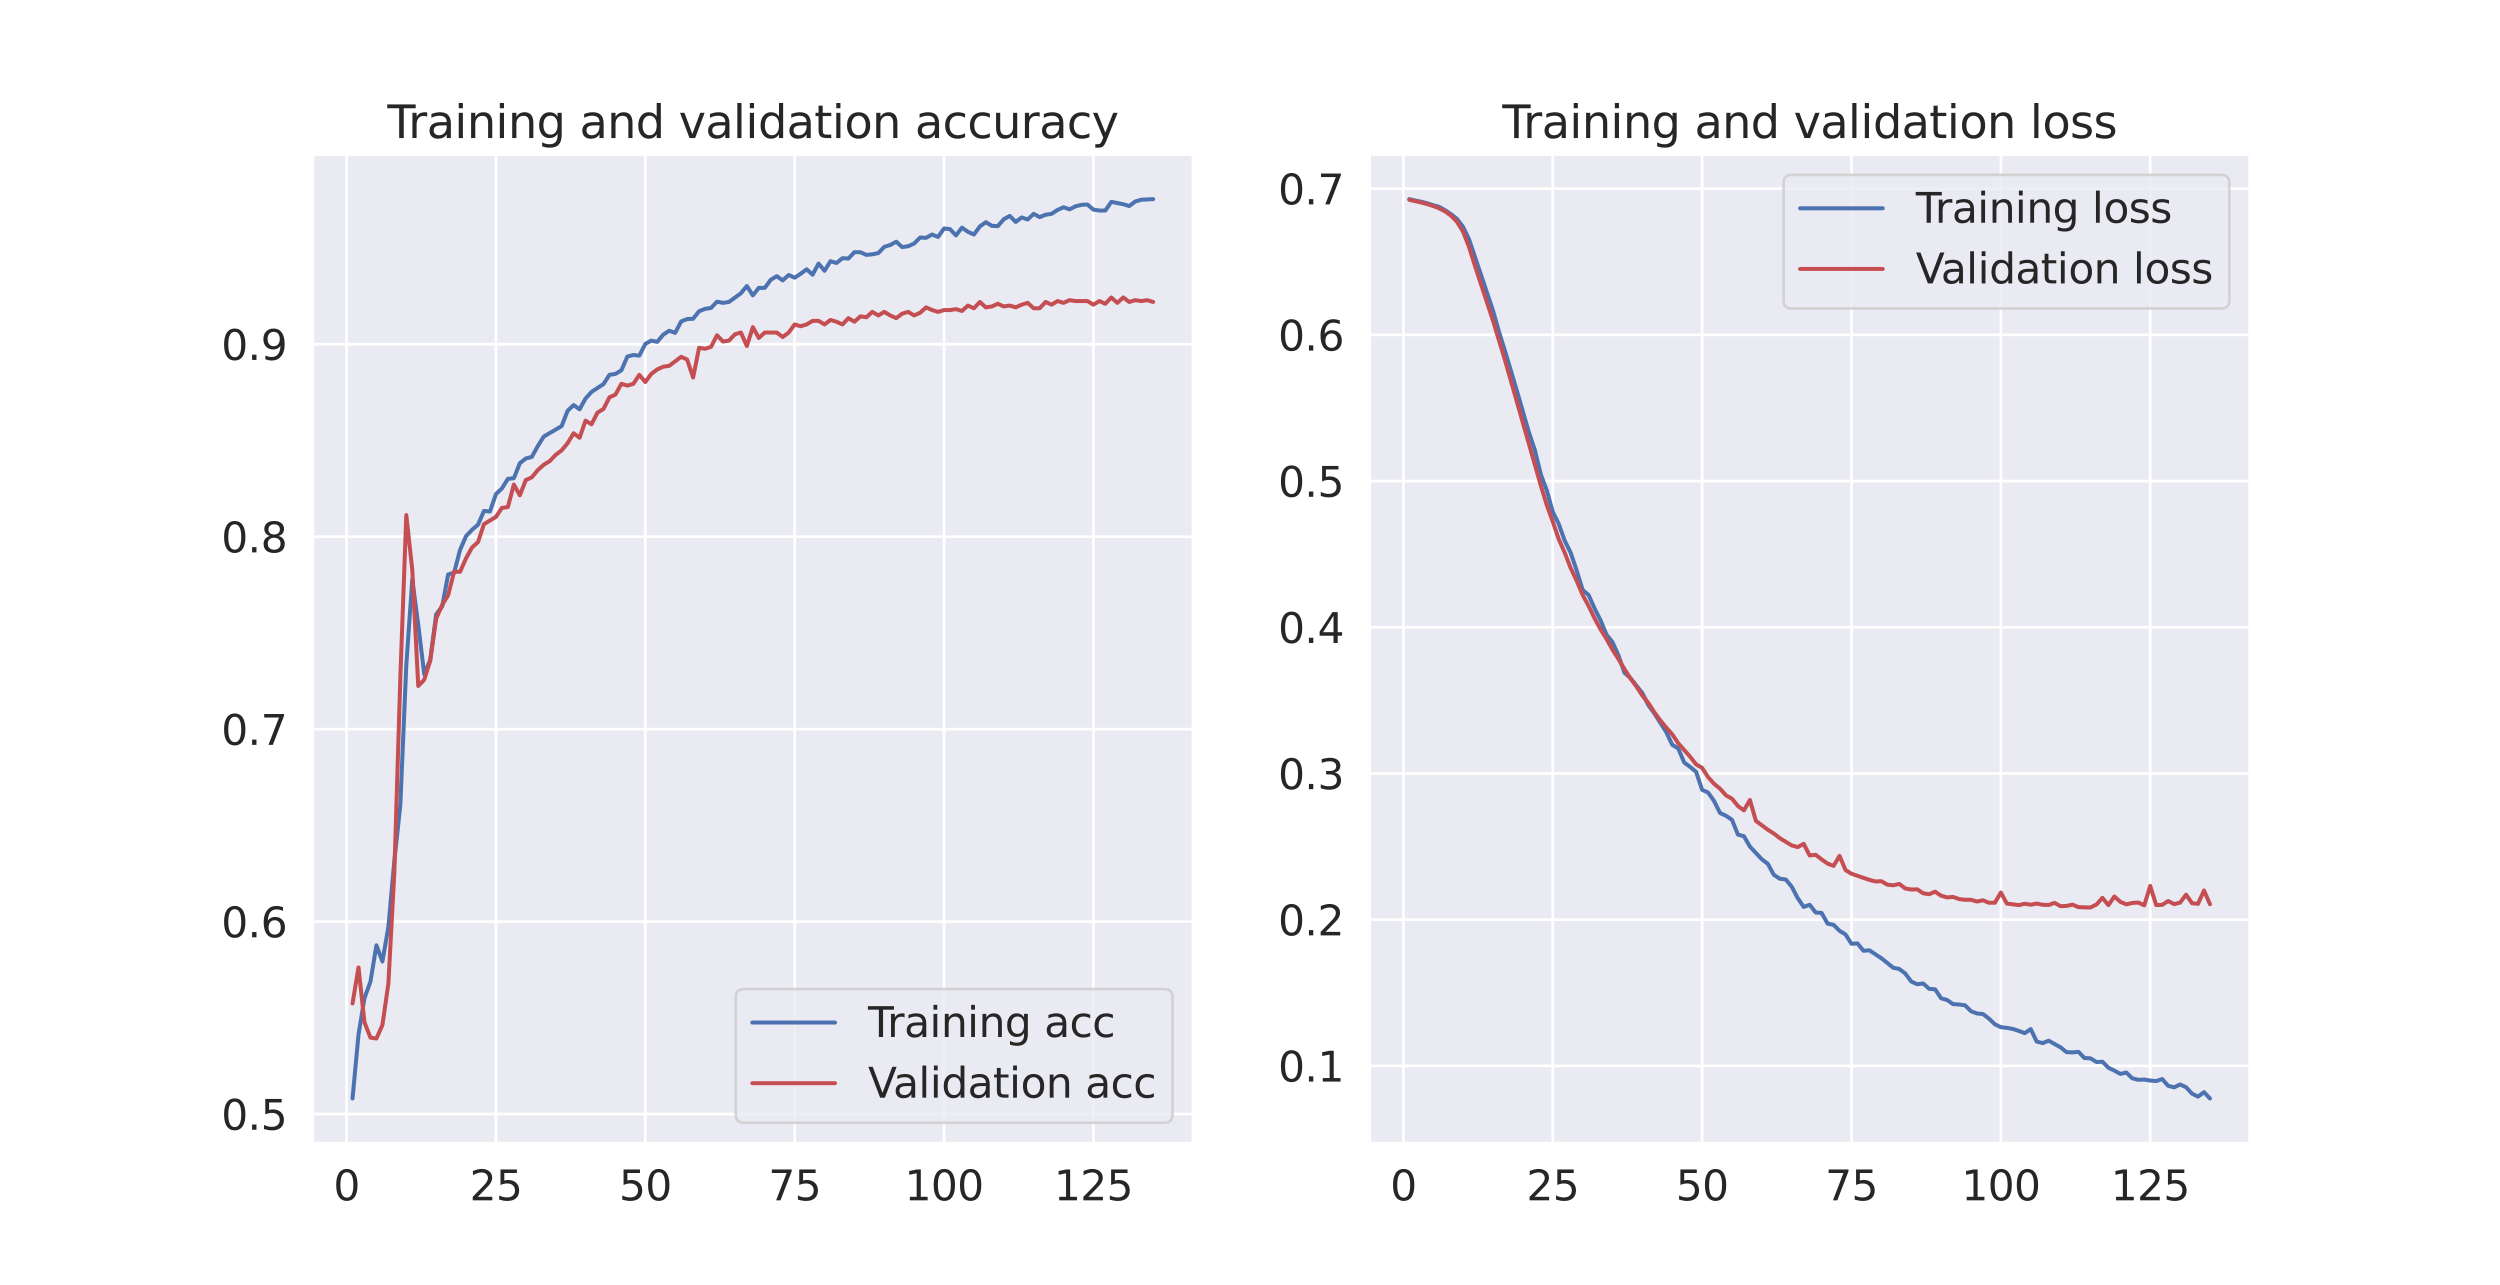 <?xml version="1.0" encoding="utf-8" standalone="no"?>
<!DOCTYPE svg PUBLIC "-//W3C//DTD SVG 1.1//EN"
  "http://www.w3.org/Graphics/SVG/1.1/DTD/svg11.dtd">
<svg xmlns:xlink="http://www.w3.org/1999/xlink" width="931.68pt" height="478.8pt" viewBox="0 0 931.68 478.8" xmlns="http://www.w3.org/2000/svg" version="1.1">
 <defs>
  <style type="text/css">*{stroke-linejoin: round; stroke-linecap: butt}</style>
 </defs>
 <g id="figure_1">
  <g id="patch_1">
   <path d="M 0 478.8 
L 931.68 478.8 
L 931.68 0 
L 0 0 
z
" style="fill: #ffffff"/>
  </g>
  <g id="axes_1">
   <g id="patch_2">
    <path d="M 116.46 426.132 
L 444.665 426.132 
L 444.665 57.456 
L 116.46 57.456 
z
" style="fill: #eaeaf2"/>
   </g>
   <g id="matplotlib.axis_1">
    <g id="xtick_1">
     <g id="line2d_1">
      <path d="M 129.152 426.132 
L 129.152 57.456 
" clip-path="url(#pfaed2d2f78)" style="fill: none; stroke: #ffffff; stroke-linecap: round"/>
     </g>
     <g id="text_1">
      <!-- 0 -->
      <g style="fill: #262626" transform="translate(124.253 447.334)scale(0.154 -0.154)">
       <defs>
        <path id="DejaVuSans-30" d="M 2034 4250 
Q 1547 4250 1301 3770 
Q 1056 3291 1056 2328 
Q 1056 1369 1301 889 
Q 1547 409 2034 409 
Q 2525 409 2770 889 
Q 3016 1369 3016 2328 
Q 3016 3291 2770 3770 
Q 2525 4250 2034 4250 
z
M 2034 4750 
Q 2819 4750 3233 4129 
Q 3647 3509 3647 2328 
Q 3647 1150 3233 529 
Q 2819 -91 2034 -91 
Q 1250 -91 836 529 
Q 422 1150 422 2328 
Q 422 3509 836 4129 
Q 1250 4750 2034 4750 
z
" transform="scale(0.016)"/>
       </defs>
       <use xlink:href="#DejaVuSans-30"/>
      </g>
     </g>
    </g>
    <g id="xtick_2">
     <g id="line2d_2">
      <path d="M 184.818 426.132 
L 184.818 57.456 
" clip-path="url(#pfaed2d2f78)" style="fill: none; stroke: #ffffff; stroke-linecap: round"/>
     </g>
     <g id="text_2">
      <!-- 25 -->
      <g style="fill: #262626" transform="translate(175.019 447.334)scale(0.154 -0.154)">
       <defs>
        <path id="DejaVuSans-32" d="M 1228 531 
L 3431 531 
L 3431 0 
L 469 0 
L 469 531 
Q 828 903 1448 1529 
Q 2069 2156 2228 2338 
Q 2531 2678 2651 2914 
Q 2772 3150 2772 3378 
Q 2772 3750 2511 3984 
Q 2250 4219 1831 4219 
Q 1534 4219 1204 4116 
Q 875 4013 500 3803 
L 500 4441 
Q 881 4594 1212 4672 
Q 1544 4750 1819 4750 
Q 2544 4750 2975 4387 
Q 3406 4025 3406 3419 
Q 3406 3131 3298 2873 
Q 3191 2616 2906 2266 
Q 2828 2175 2409 1742 
Q 1991 1309 1228 531 
z
" transform="scale(0.016)"/>
        <path id="DejaVuSans-35" d="M 691 4666 
L 3169 4666 
L 3169 4134 
L 1269 4134 
L 1269 2991 
Q 1406 3038 1543 3061 
Q 1681 3084 1819 3084 
Q 2600 3084 3056 2656 
Q 3513 2228 3513 1497 
Q 3513 744 3044 326 
Q 2575 -91 1722 -91 
Q 1428 -91 1123 -41 
Q 819 9 494 109 
L 494 744 
Q 775 591 1075 516 
Q 1375 441 1709 441 
Q 2250 441 2565 725 
Q 2881 1009 2881 1497 
Q 2881 1984 2565 2268 
Q 2250 2553 1709 2553 
Q 1456 2553 1204 2497 
Q 953 2441 691 2322 
L 691 4666 
z
" transform="scale(0.016)"/>
       </defs>
       <use xlink:href="#DejaVuSans-32"/>
       <use xlink:href="#DejaVuSans-35" x="63.623"/>
      </g>
     </g>
    </g>
    <g id="xtick_3">
     <g id="line2d_3">
      <path d="M 240.483 426.132 
L 240.483 57.456 
" clip-path="url(#pfaed2d2f78)" style="fill: none; stroke: #ffffff; stroke-linecap: round"/>
     </g>
     <g id="text_3">
      <!-- 50 -->
      <g style="fill: #262626" transform="translate(230.685 447.334)scale(0.154 -0.154)">
       <use xlink:href="#DejaVuSans-35"/>
       <use xlink:href="#DejaVuSans-30" x="63.623"/>
      </g>
     </g>
    </g>
    <g id="xtick_4">
     <g id="line2d_4">
      <path d="M 296.149 426.132 
L 296.149 57.456 
" clip-path="url(#pfaed2d2f78)" style="fill: none; stroke: #ffffff; stroke-linecap: round"/>
     </g>
     <g id="text_4">
      <!-- 75 -->
      <g style="fill: #262626" transform="translate(286.351 447.334)scale(0.154 -0.154)">
       <defs>
        <path id="DejaVuSans-37" d="M 525 4666 
L 3525 4666 
L 3525 4397 
L 1831 0 
L 1172 0 
L 2766 4134 
L 525 4134 
L 525 4666 
z
" transform="scale(0.016)"/>
       </defs>
       <use xlink:href="#DejaVuSans-37"/>
       <use xlink:href="#DejaVuSans-35" x="63.623"/>
      </g>
     </g>
    </g>
    <g id="xtick_5">
     <g id="line2d_5">
      <path d="M 351.815 426.132 
L 351.815 57.456 
" clip-path="url(#pfaed2d2f78)" style="fill: none; stroke: #ffffff; stroke-linecap: round"/>
     </g>
     <g id="text_5">
      <!-- 100 -->
      <g style="fill: #262626" transform="translate(337.118 447.334)scale(0.154 -0.154)">
       <defs>
        <path id="DejaVuSans-31" d="M 794 531 
L 1825 531 
L 1825 4091 
L 703 3866 
L 703 4441 
L 1819 4666 
L 2450 4666 
L 2450 531 
L 3481 531 
L 3481 0 
L 794 0 
L 794 531 
z
" transform="scale(0.016)"/>
       </defs>
       <use xlink:href="#DejaVuSans-31"/>
       <use xlink:href="#DejaVuSans-30" x="63.623"/>
       <use xlink:href="#DejaVuSans-30" x="127.246"/>
      </g>
     </g>
    </g>
    <g id="xtick_6">
     <g id="line2d_6">
      <path d="M 407.481 426.132 
L 407.481 57.456 
" clip-path="url(#pfaed2d2f78)" style="fill: none; stroke: #ffffff; stroke-linecap: round"/>
     </g>
     <g id="text_6">
      <!-- 125 -->
      <g style="fill: #262626" transform="translate(392.783 447.334)scale(0.154 -0.154)">
       <use xlink:href="#DejaVuSans-31"/>
       <use xlink:href="#DejaVuSans-32" x="63.623"/>
       <use xlink:href="#DejaVuSans-35" x="127.246"/>
      </g>
     </g>
    </g>
   </g>
   <g id="matplotlib.axis_2">
    <g id="ytick_1">
     <g id="line2d_7">
      <path d="M 116.46 415.183 
L 444.665 415.183 
" clip-path="url(#pfaed2d2f78)" style="fill: none; stroke: #ffffff; stroke-linecap: round"/>
     </g>
     <g id="text_7">
      <!-- 0.5 -->
      <g style="fill: #262626" transform="translate(82.469 421.034)scale(0.154 -0.154)">
       <defs>
        <path id="DejaVuSans-2e" d="M 684 794 
L 1344 794 
L 1344 0 
L 684 0 
L 684 794 
z
" transform="scale(0.016)"/>
       </defs>
       <use xlink:href="#DejaVuSans-30"/>
       <use xlink:href="#DejaVuSans-2e" x="63.623"/>
       <use xlink:href="#DejaVuSans-35" x="95.41"/>
      </g>
     </g>
    </g>
    <g id="ytick_2">
     <g id="line2d_8">
      <path d="M 116.46 343.459 
L 444.665 343.459 
" clip-path="url(#pfaed2d2f78)" style="fill: none; stroke: #ffffff; stroke-linecap: round"/>
     </g>
     <g id="text_8">
      <!-- 0.6 -->
      <g style="fill: #262626" transform="translate(82.469 349.31)scale(0.154 -0.154)">
       <defs>
        <path id="DejaVuSans-36" d="M 2113 2584 
Q 1688 2584 1439 2293 
Q 1191 2003 1191 1497 
Q 1191 994 1439 701 
Q 1688 409 2113 409 
Q 2538 409 2786 701 
Q 3034 994 3034 1497 
Q 3034 2003 2786 2293 
Q 2538 2584 2113 2584 
z
M 3366 4563 
L 3366 3988 
Q 3128 4100 2886 4159 
Q 2644 4219 2406 4219 
Q 1781 4219 1451 3797 
Q 1122 3375 1075 2522 
Q 1259 2794 1537 2939 
Q 1816 3084 2150 3084 
Q 2853 3084 3261 2657 
Q 3669 2231 3669 1497 
Q 3669 778 3244 343 
Q 2819 -91 2113 -91 
Q 1303 -91 875 529 
Q 447 1150 447 2328 
Q 447 3434 972 4092 
Q 1497 4750 2381 4750 
Q 2619 4750 2861 4703 
Q 3103 4656 3366 4563 
z
" transform="scale(0.016)"/>
       </defs>
       <use xlink:href="#DejaVuSans-30"/>
       <use xlink:href="#DejaVuSans-2e" x="63.623"/>
       <use xlink:href="#DejaVuSans-36" x="95.41"/>
      </g>
     </g>
    </g>
    <g id="ytick_3">
     <g id="line2d_9">
      <path d="M 116.46 271.735 
L 444.665 271.735 
" clip-path="url(#pfaed2d2f78)" style="fill: none; stroke: #ffffff; stroke-linecap: round"/>
     </g>
     <g id="text_9">
      <!-- 0.7 -->
      <g style="fill: #262626" transform="translate(82.469 277.586)scale(0.154 -0.154)">
       <use xlink:href="#DejaVuSans-30"/>
       <use xlink:href="#DejaVuSans-2e" x="63.623"/>
       <use xlink:href="#DejaVuSans-37" x="95.41"/>
      </g>
     </g>
    </g>
    <g id="ytick_4">
     <g id="line2d_10">
      <path d="M 116.46 200.011 
L 444.665 200.011 
" clip-path="url(#pfaed2d2f78)" style="fill: none; stroke: #ffffff; stroke-linecap: round"/>
     </g>
     <g id="text_10">
      <!-- 0.8 -->
      <g style="fill: #262626" transform="translate(82.469 205.862)scale(0.154 -0.154)">
       <defs>
        <path id="DejaVuSans-38" d="M 2034 2216 
Q 1584 2216 1326 1975 
Q 1069 1734 1069 1313 
Q 1069 891 1326 650 
Q 1584 409 2034 409 
Q 2484 409 2743 651 
Q 3003 894 3003 1313 
Q 3003 1734 2745 1975 
Q 2488 2216 2034 2216 
z
M 1403 2484 
Q 997 2584 770 2862 
Q 544 3141 544 3541 
Q 544 4100 942 4425 
Q 1341 4750 2034 4750 
Q 2731 4750 3128 4425 
Q 3525 4100 3525 3541 
Q 3525 3141 3298 2862 
Q 3072 2584 2669 2484 
Q 3125 2378 3379 2068 
Q 3634 1759 3634 1313 
Q 3634 634 3220 271 
Q 2806 -91 2034 -91 
Q 1263 -91 848 271 
Q 434 634 434 1313 
Q 434 1759 690 2068 
Q 947 2378 1403 2484 
z
M 1172 3481 
Q 1172 3119 1398 2916 
Q 1625 2713 2034 2713 
Q 2441 2713 2670 2916 
Q 2900 3119 2900 3481 
Q 2900 3844 2670 4047 
Q 2441 4250 2034 4250 
Q 1625 4250 1398 4047 
Q 1172 3844 1172 3481 
z
" transform="scale(0.016)"/>
       </defs>
       <use xlink:href="#DejaVuSans-30"/>
       <use xlink:href="#DejaVuSans-2e" x="63.623"/>
       <use xlink:href="#DejaVuSans-38" x="95.41"/>
      </g>
     </g>
    </g>
    <g id="ytick_5">
     <g id="line2d_11">
      <path d="M 116.46 128.286 
L 444.665 128.286 
" clip-path="url(#pfaed2d2f78)" style="fill: none; stroke: #ffffff; stroke-linecap: round"/>
     </g>
     <g id="text_11">
      <!-- 0.9 -->
      <g style="fill: #262626" transform="translate(82.469 134.137)scale(0.154 -0.154)">
       <defs>
        <path id="DejaVuSans-39" d="M 703 97 
L 703 672 
Q 941 559 1184 500 
Q 1428 441 1663 441 
Q 2288 441 2617 861 
Q 2947 1281 2994 2138 
Q 2813 1869 2534 1725 
Q 2256 1581 1919 1581 
Q 1219 1581 811 2004 
Q 403 2428 403 3163 
Q 403 3881 828 4315 
Q 1253 4750 1959 4750 
Q 2769 4750 3195 4129 
Q 3622 3509 3622 2328 
Q 3622 1225 3098 567 
Q 2575 -91 1691 -91 
Q 1453 -91 1209 -44 
Q 966 3 703 97 
z
M 1959 2075 
Q 2384 2075 2632 2365 
Q 2881 2656 2881 3163 
Q 2881 3666 2632 3958 
Q 2384 4250 1959 4250 
Q 1534 4250 1286 3958 
Q 1038 3666 1038 3163 
Q 1038 2656 1286 2365 
Q 1534 2075 1959 2075 
z
" transform="scale(0.016)"/>
       </defs>
       <use xlink:href="#DejaVuSans-30"/>
       <use xlink:href="#DejaVuSans-2e" x="63.623"/>
       <use xlink:href="#DejaVuSans-39" x="95.41"/>
      </g>
     </g>
    </g>
   </g>
   <g id="line2d_12">
    <path d="M 131.378 409.374 
L 133.605 385.578 
L 135.832 371.948 
L 138.058 365.803 
L 140.285 352.285 
L 142.512 358.318 
L 144.738 345.47 
L 146.965 320.78 
L 149.191 300 
L 151.418 247.827 
L 153.645 215.987 
L 155.871 232.856 
L 158.098 251.29 
L 160.325 245.928 
L 162.551 228.946 
L 164.778 226.041 
L 167.005 214.087 
L 169.231 213.417 
L 171.458 204.926 
L 173.684 199.787 
L 175.911 197.441 
L 178.138 195.542 
L 180.364 190.403 
L 182.591 190.626 
L 184.818 184.146 
L 187.044 182.024 
L 189.271 178.449 
L 191.497 178.225 
L 193.724 172.639 
L 195.951 170.852 
L 198.177 170.293 
L 200.404 166.271 
L 202.631 162.696 
L 209.311 158.786 
L 211.537 153.088 
L 213.764 150.966 
L 215.99 152.53 
L 218.217 148.508 
L 220.444 146.05 
L 224.897 143.145 
L 227.124 139.682 
L 229.35 139.347 
L 231.577 138.006 
L 233.803 132.867 
L 236.03 132.308 
L 238.257 132.532 
L 240.483 128.175 
L 242.71 126.946 
L 244.937 127.393 
L 247.163 124.711 
L 249.39 123.259 
L 251.617 124.041 
L 253.843 119.796 
L 256.07 118.902 
L 258.296 118.79 
L 260.523 115.997 
L 262.75 115.104 
L 264.976 114.768 
L 267.203 112.422 
L 269.43 112.869 
L 271.656 112.534 
L 276.109 109.294 
L 278.336 106.613 
L 280.563 110.076 
L 282.789 107.283 
L 285.016 107.283 
L 287.243 104.267 
L 289.469 102.926 
L 291.696 104.49 
L 293.923 102.479 
L 296.149 103.485 
L 298.376 102.032 
L 300.602 100.356 
L 302.829 102.367 
L 305.056 98.234 
L 307.282 100.915 
L 309.509 97.34 
L 311.736 98.01 
L 313.962 96.223 
L 316.189 96.335 
L 318.415 93.988 
L 320.642 93.988 
L 322.869 94.994 
L 325.095 94.771 
L 327.322 94.324 
L 329.549 91.978 
L 331.775 91.307 
L 334.002 90.078 
L 336.229 92.089 
L 338.455 91.754 
L 340.682 90.749 
L 342.908 88.514 
L 345.135 88.626 
L 347.362 87.397 
L 349.588 88.291 
L 351.815 85.163 
L 354.042 85.386 
L 356.268 87.732 
L 358.495 84.827 
L 360.721 86.391 
L 362.948 87.397 
L 365.175 84.381 
L 367.401 82.816 
L 369.628 84.157 
L 371.855 84.269 
L 374.081 81.699 
L 376.308 80.47 
L 378.535 82.705 
L 380.761 81.029 
L 382.988 81.811 
L 385.214 79.688 
L 387.441 80.917 
L 389.668 80.023 
L 391.894 79.688 
L 394.121 78.236 
L 396.348 77.23 
L 398.574 78.013 
L 400.801 76.895 
L 403.027 76.337 
L 405.254 76.225 
L 407.481 78.124 
L 409.707 78.459 
L 411.934 78.459 
L 414.161 75.22 
L 418.614 76.113 
L 420.841 76.784 
L 423.067 75.108 
L 425.294 74.437 
L 429.747 74.214 
L 429.747 74.214 
" clip-path="url(#pfaed2d2f78)" style="fill: none; stroke: #4c72b0; stroke-width: 1.5; stroke-linecap: round"/>
   </g>
   <g id="line2d_13">
    <path d="M 131.378 373.959 
L 133.605 360.552 
L 135.832 380.997 
L 138.058 386.695 
L 140.285 387.03 
L 142.512 382.003 
L 144.738 366.585 
L 146.965 325.025 
L 149.191 252.631 
L 151.418 191.967 
L 153.645 212.412 
L 155.871 255.647 
L 158.098 253.301 
L 160.325 246.263 
L 162.551 230.51 
L 164.778 225.483 
L 167.005 221.796 
L 169.231 213.082 
L 171.458 213.082 
L 173.684 208.055 
L 175.911 204.033 
L 178.138 202.022 
L 180.364 195.318 
L 184.818 192.637 
L 187.044 189.286 
L 189.271 188.95 
L 191.497 180.571 
L 193.724 184.593 
L 195.951 178.896 
L 198.177 177.89 
L 200.404 175.209 
L 202.631 173.198 
L 204.857 171.857 
L 207.084 169.511 
L 209.311 167.835 
L 211.537 165.154 
L 213.764 161.467 
L 215.99 163.143 
L 218.217 156.775 
L 220.444 158.116 
L 222.67 153.759 
L 224.897 152.418 
L 227.124 148.061 
L 229.35 147.055 
L 231.577 143.034 
L 233.803 143.704 
L 236.03 143.034 
L 238.257 139.682 
L 240.483 142.363 
L 242.71 139.347 
L 244.937 137.671 
L 247.163 136.665 
L 249.39 136.33 
L 253.843 132.979 
L 256.07 133.984 
L 258.296 140.687 
L 260.523 129.627 
L 262.75 129.962 
L 264.976 129.292 
L 267.203 124.935 
L 269.43 127.281 
L 271.656 126.946 
L 273.883 124.6 
L 276.109 123.929 
L 278.336 128.957 
L 280.563 121.918 
L 282.789 125.94 
L 285.016 123.929 
L 289.469 123.929 
L 291.696 125.605 
L 293.923 123.929 
L 296.149 120.913 
L 298.376 121.583 
L 300.602 120.913 
L 302.829 119.572 
L 305.056 119.572 
L 307.282 120.913 
L 309.509 119.237 
L 311.736 119.907 
L 313.962 120.913 
L 316.189 118.567 
L 318.415 119.907 
L 320.642 117.897 
L 322.869 118.232 
L 325.095 116.221 
L 327.322 117.561 
L 329.549 116.221 
L 331.775 117.561 
L 334.002 118.567 
L 336.229 116.891 
L 338.455 116.221 
L 340.682 117.561 
L 342.908 116.556 
L 345.135 114.545 
L 347.362 115.55 
L 349.588 116.221 
L 351.815 115.55 
L 354.042 115.55 
L 356.268 115.215 
L 358.495 115.886 
L 360.721 113.875 
L 362.948 114.88 
L 365.175 112.534 
L 367.401 114.545 
L 369.628 114.21 
L 371.855 113.204 
L 374.081 114.21 
L 376.308 113.875 
L 378.535 114.545 
L 380.761 113.539 
L 382.988 112.869 
L 385.214 114.88 
L 387.441 114.88 
L 389.668 112.534 
L 391.894 113.539 
L 394.121 112.199 
L 396.348 112.869 
L 398.574 111.864 
L 400.801 112.199 
L 405.254 112.199 
L 407.481 113.539 
L 409.707 112.199 
L 411.934 113.204 
L 414.161 110.858 
L 416.387 112.869 
L 418.614 110.858 
L 420.841 112.534 
L 423.067 111.864 
L 425.294 112.199 
L 427.52 111.864 
L 429.747 112.534 
L 429.747 112.534 
" clip-path="url(#pfaed2d2f78)" style="fill: none; stroke: #c44e52; stroke-width: 1.5; stroke-linecap: round"/>
   </g>
   <g id="patch_3">
    <path d="M 116.46 426.132 
L 116.46 57.456 
" style="fill: none; stroke: #ffffff; stroke-width: 1.25; stroke-linejoin: miter; stroke-linecap: square"/>
   </g>
   <g id="patch_4">
    <path d="M 444.665 426.132 
L 444.665 57.456 
" style="fill: none; stroke: #ffffff; stroke-width: 1.25; stroke-linejoin: miter; stroke-linecap: square"/>
   </g>
   <g id="patch_5">
    <path d="M 116.46 426.132 
L 444.665 426.132 
" style="fill: none; stroke: #ffffff; stroke-width: 1.25; stroke-linejoin: miter; stroke-linecap: square"/>
   </g>
   <g id="patch_6">
    <path d="M 116.46 57.456 
L 444.665 57.456 
" style="fill: none; stroke: #ffffff; stroke-width: 1.25; stroke-linejoin: miter; stroke-linecap: square"/>
   </g>
   <g id="text_12">
    <!-- Training and validation accuracy -->
    <g style="fill: #262626" transform="translate(144.354 51.456)scale(0.168 -0.168)">
     <defs>
      <path id="DejaVuSans-54" d="M -19 4666 
L 3928 4666 
L 3928 4134 
L 2272 4134 
L 2272 0 
L 1638 0 
L 1638 4134 
L -19 4134 
L -19 4666 
z
" transform="scale(0.016)"/>
      <path id="DejaVuSans-72" d="M 2631 2963 
Q 2534 3019 2420 3045 
Q 2306 3072 2169 3072 
Q 1681 3072 1420 2755 
Q 1159 2438 1159 1844 
L 1159 0 
L 581 0 
L 581 3500 
L 1159 3500 
L 1159 2956 
Q 1341 3275 1631 3429 
Q 1922 3584 2338 3584 
Q 2397 3584 2469 3576 
Q 2541 3569 2628 3553 
L 2631 2963 
z
" transform="scale(0.016)"/>
      <path id="DejaVuSans-61" d="M 2194 1759 
Q 1497 1759 1228 1600 
Q 959 1441 959 1056 
Q 959 750 1161 570 
Q 1363 391 1709 391 
Q 2188 391 2477 730 
Q 2766 1069 2766 1631 
L 2766 1759 
L 2194 1759 
z
M 3341 1997 
L 3341 0 
L 2766 0 
L 2766 531 
Q 2569 213 2275 61 
Q 1981 -91 1556 -91 
Q 1019 -91 701 211 
Q 384 513 384 1019 
Q 384 1609 779 1909 
Q 1175 2209 1959 2209 
L 2766 2209 
L 2766 2266 
Q 2766 2663 2505 2880 
Q 2244 3097 1772 3097 
Q 1472 3097 1187 3025 
Q 903 2953 641 2809 
L 641 3341 
Q 956 3463 1253 3523 
Q 1550 3584 1831 3584 
Q 2591 3584 2966 3190 
Q 3341 2797 3341 1997 
z
" transform="scale(0.016)"/>
      <path id="DejaVuSans-69" d="M 603 3500 
L 1178 3500 
L 1178 0 
L 603 0 
L 603 3500 
z
M 603 4863 
L 1178 4863 
L 1178 4134 
L 603 4134 
L 603 4863 
z
" transform="scale(0.016)"/>
      <path id="DejaVuSans-6e" d="M 3513 2113 
L 3513 0 
L 2938 0 
L 2938 2094 
Q 2938 2591 2744 2837 
Q 2550 3084 2163 3084 
Q 1697 3084 1428 2787 
Q 1159 2491 1159 1978 
L 1159 0 
L 581 0 
L 581 3500 
L 1159 3500 
L 1159 2956 
Q 1366 3272 1645 3428 
Q 1925 3584 2291 3584 
Q 2894 3584 3203 3211 
Q 3513 2838 3513 2113 
z
" transform="scale(0.016)"/>
      <path id="DejaVuSans-67" d="M 2906 1791 
Q 2906 2416 2648 2759 
Q 2391 3103 1925 3103 
Q 1463 3103 1205 2759 
Q 947 2416 947 1791 
Q 947 1169 1205 825 
Q 1463 481 1925 481 
Q 2391 481 2648 825 
Q 2906 1169 2906 1791 
z
M 3481 434 
Q 3481 -459 3084 -895 
Q 2688 -1331 1869 -1331 
Q 1566 -1331 1297 -1286 
Q 1028 -1241 775 -1147 
L 775 -588 
Q 1028 -725 1275 -790 
Q 1522 -856 1778 -856 
Q 2344 -856 2625 -561 
Q 2906 -266 2906 331 
L 2906 616 
Q 2728 306 2450 153 
Q 2172 0 1784 0 
Q 1141 0 747 490 
Q 353 981 353 1791 
Q 353 2603 747 3093 
Q 1141 3584 1784 3584 
Q 2172 3584 2450 3431 
Q 2728 3278 2906 2969 
L 2906 3500 
L 3481 3500 
L 3481 434 
z
" transform="scale(0.016)"/>
      <path id="DejaVuSans-20" transform="scale(0.016)"/>
      <path id="DejaVuSans-64" d="M 2906 2969 
L 2906 4863 
L 3481 4863 
L 3481 0 
L 2906 0 
L 2906 525 
Q 2725 213 2448 61 
Q 2172 -91 1784 -91 
Q 1150 -91 751 415 
Q 353 922 353 1747 
Q 353 2572 751 3078 
Q 1150 3584 1784 3584 
Q 2172 3584 2448 3432 
Q 2725 3281 2906 2969 
z
M 947 1747 
Q 947 1113 1208 752 
Q 1469 391 1925 391 
Q 2381 391 2643 752 
Q 2906 1113 2906 1747 
Q 2906 2381 2643 2742 
Q 2381 3103 1925 3103 
Q 1469 3103 1208 2742 
Q 947 2381 947 1747 
z
" transform="scale(0.016)"/>
      <path id="DejaVuSans-76" d="M 191 3500 
L 800 3500 
L 1894 563 
L 2988 3500 
L 3597 3500 
L 2284 0 
L 1503 0 
L 191 3500 
z
" transform="scale(0.016)"/>
      <path id="DejaVuSans-6c" d="M 603 4863 
L 1178 4863 
L 1178 0 
L 603 0 
L 603 4863 
z
" transform="scale(0.016)"/>
      <path id="DejaVuSans-74" d="M 1172 4494 
L 1172 3500 
L 2356 3500 
L 2356 3053 
L 1172 3053 
L 1172 1153 
Q 1172 725 1289 603 
Q 1406 481 1766 481 
L 2356 481 
L 2356 0 
L 1766 0 
Q 1100 0 847 248 
Q 594 497 594 1153 
L 594 3053 
L 172 3053 
L 172 3500 
L 594 3500 
L 594 4494 
L 1172 4494 
z
" transform="scale(0.016)"/>
      <path id="DejaVuSans-6f" d="M 1959 3097 
Q 1497 3097 1228 2736 
Q 959 2375 959 1747 
Q 959 1119 1226 758 
Q 1494 397 1959 397 
Q 2419 397 2687 759 
Q 2956 1122 2956 1747 
Q 2956 2369 2687 2733 
Q 2419 3097 1959 3097 
z
M 1959 3584 
Q 2709 3584 3137 3096 
Q 3566 2609 3566 1747 
Q 3566 888 3137 398 
Q 2709 -91 1959 -91 
Q 1206 -91 779 398 
Q 353 888 353 1747 
Q 353 2609 779 3096 
Q 1206 3584 1959 3584 
z
" transform="scale(0.016)"/>
      <path id="DejaVuSans-63" d="M 3122 3366 
L 3122 2828 
Q 2878 2963 2633 3030 
Q 2388 3097 2138 3097 
Q 1578 3097 1268 2742 
Q 959 2388 959 1747 
Q 959 1106 1268 751 
Q 1578 397 2138 397 
Q 2388 397 2633 464 
Q 2878 531 3122 666 
L 3122 134 
Q 2881 22 2623 -34 
Q 2366 -91 2075 -91 
Q 1284 -91 818 406 
Q 353 903 353 1747 
Q 353 2603 823 3093 
Q 1294 3584 2113 3584 
Q 2378 3584 2631 3529 
Q 2884 3475 3122 3366 
z
" transform="scale(0.016)"/>
      <path id="DejaVuSans-75" d="M 544 1381 
L 544 3500 
L 1119 3500 
L 1119 1403 
Q 1119 906 1312 657 
Q 1506 409 1894 409 
Q 2359 409 2629 706 
Q 2900 1003 2900 1516 
L 2900 3500 
L 3475 3500 
L 3475 0 
L 2900 0 
L 2900 538 
Q 2691 219 2414 64 
Q 2138 -91 1772 -91 
Q 1169 -91 856 284 
Q 544 659 544 1381 
z
M 1991 3584 
L 1991 3584 
z
" transform="scale(0.016)"/>
      <path id="DejaVuSans-79" d="M 2059 -325 
Q 1816 -950 1584 -1140 
Q 1353 -1331 966 -1331 
L 506 -1331 
L 506 -850 
L 844 -850 
Q 1081 -850 1212 -737 
Q 1344 -625 1503 -206 
L 1606 56 
L 191 3500 
L 800 3500 
L 1894 763 
L 2988 3500 
L 3597 3500 
L 2059 -325 
z
" transform="scale(0.016)"/>
     </defs>
     <use xlink:href="#DejaVuSans-54"/>
     <use xlink:href="#DejaVuSans-72" x="46.334"/>
     <use xlink:href="#DejaVuSans-61" x="87.447"/>
     <use xlink:href="#DejaVuSans-69" x="148.727"/>
     <use xlink:href="#DejaVuSans-6e" x="176.51"/>
     <use xlink:href="#DejaVuSans-69" x="239.889"/>
     <use xlink:href="#DejaVuSans-6e" x="267.672"/>
     <use xlink:href="#DejaVuSans-67" x="331.051"/>
     <use xlink:href="#DejaVuSans-20" x="394.527"/>
     <use xlink:href="#DejaVuSans-61" x="426.314"/>
     <use xlink:href="#DejaVuSans-6e" x="487.594"/>
     <use xlink:href="#DejaVuSans-64" x="550.973"/>
     <use xlink:href="#DejaVuSans-20" x="614.449"/>
     <use xlink:href="#DejaVuSans-76" x="646.236"/>
     <use xlink:href="#DejaVuSans-61" x="705.416"/>
     <use xlink:href="#DejaVuSans-6c" x="766.695"/>
     <use xlink:href="#DejaVuSans-69" x="794.479"/>
     <use xlink:href="#DejaVuSans-64" x="822.262"/>
     <use xlink:href="#DejaVuSans-61" x="885.738"/>
     <use xlink:href="#DejaVuSans-74" x="947.018"/>
     <use xlink:href="#DejaVuSans-69" x="986.227"/>
     <use xlink:href="#DejaVuSans-6f" x="1014.01"/>
     <use xlink:href="#DejaVuSans-6e" x="1075.191"/>
     <use xlink:href="#DejaVuSans-20" x="1138.57"/>
     <use xlink:href="#DejaVuSans-61" x="1170.357"/>
     <use xlink:href="#DejaVuSans-63" x="1231.637"/>
     <use xlink:href="#DejaVuSans-63" x="1286.617"/>
     <use xlink:href="#DejaVuSans-75" x="1341.598"/>
     <use xlink:href="#DejaVuSans-72" x="1404.977"/>
     <use xlink:href="#DejaVuSans-61" x="1446.09"/>
     <use xlink:href="#DejaVuSans-63" x="1507.369"/>
     <use xlink:href="#DejaVuSans-79" x="1562.35"/>
    </g>
   </g>
   <g id="legend_1">
    <g id="patch_7">
     <path d="M 277.292 418.432 
L 433.885 418.432 
Q 436.965 418.432 436.965 415.352 
L 436.965 371.683 
Q 436.965 368.603 433.885 368.603 
L 277.292 368.603 
Q 274.212 368.603 274.212 371.683 
L 274.212 415.352 
Q 274.212 418.432 277.292 418.432 
z
" style="fill: #eaeaf2; opacity: 0.8; stroke: #cccccc; stroke-linejoin: miter"/>
    </g>
    <g id="line2d_14">
     <path d="M 280.372 381.075 
L 295.772 381.075 
L 311.172 381.075 
" style="fill: none; stroke: #4c72b0; stroke-width: 1.5; stroke-linecap: round"/>
    </g>
    <g id="text_13">
     <!-- Training acc -->
     <g style="fill: #262626" transform="translate(323.492 386.465)scale(0.154 -0.154)">
      <use xlink:href="#DejaVuSans-54"/>
      <use xlink:href="#DejaVuSans-72" x="46.334"/>
      <use xlink:href="#DejaVuSans-61" x="87.447"/>
      <use xlink:href="#DejaVuSans-69" x="148.727"/>
      <use xlink:href="#DejaVuSans-6e" x="176.51"/>
      <use xlink:href="#DejaVuSans-69" x="239.889"/>
      <use xlink:href="#DejaVuSans-6e" x="267.672"/>
      <use xlink:href="#DejaVuSans-67" x="331.051"/>
      <use xlink:href="#DejaVuSans-20" x="394.527"/>
      <use xlink:href="#DejaVuSans-61" x="426.314"/>
      <use xlink:href="#DejaVuSans-63" x="487.594"/>
      <use xlink:href="#DejaVuSans-63" x="542.574"/>
     </g>
    </g>
    <g id="line2d_15">
     <path d="M 280.372 403.679 
L 295.772 403.679 
L 311.172 403.679 
" style="fill: none; stroke: #c44e52; stroke-width: 1.5; stroke-linecap: round"/>
    </g>
    <g id="text_14">
     <!-- Validation acc -->
     <g style="fill: #262626" transform="translate(323.492 409.069)scale(0.154 -0.154)">
      <defs>
       <path id="DejaVuSans-56" d="M 1831 0 
L 50 4666 
L 709 4666 
L 2188 738 
L 3669 4666 
L 4325 4666 
L 2547 0 
L 1831 0 
z
" transform="scale(0.016)"/>
      </defs>
      <use xlink:href="#DejaVuSans-56"/>
      <use xlink:href="#DejaVuSans-61" x="60.658"/>
      <use xlink:href="#DejaVuSans-6c" x="121.938"/>
      <use xlink:href="#DejaVuSans-69" x="149.721"/>
      <use xlink:href="#DejaVuSans-64" x="177.504"/>
      <use xlink:href="#DejaVuSans-61" x="240.98"/>
      <use xlink:href="#DejaVuSans-74" x="302.26"/>
      <use xlink:href="#DejaVuSans-69" x="341.469"/>
      <use xlink:href="#DejaVuSans-6f" x="369.252"/>
      <use xlink:href="#DejaVuSans-6e" x="430.434"/>
      <use xlink:href="#DejaVuSans-20" x="493.812"/>
      <use xlink:href="#DejaVuSans-61" x="525.6"/>
      <use xlink:href="#DejaVuSans-63" x="586.879"/>
      <use xlink:href="#DejaVuSans-63" x="641.859"/>
     </g>
    </g>
   </g>
  </g>
  <g id="axes_2">
   <g id="patch_8">
    <path d="M 510.307 426.132 
L 838.512 426.132 
L 838.512 57.456 
L 510.307 57.456 
z
" style="fill: #eaeaf2"/>
   </g>
   <g id="matplotlib.axis_3">
    <g id="xtick_7">
     <g id="line2d_16">
      <path d="M 522.998 426.132 
L 522.998 57.456 
" clip-path="url(#pc420e2526d)" style="fill: none; stroke: #ffffff; stroke-linecap: round"/>
     </g>
     <g id="text_15">
      <!-- 0 -->
      <g style="fill: #262626" transform="translate(518.099 447.334)scale(0.154 -0.154)">
       <use xlink:href="#DejaVuSans-30"/>
      </g>
     </g>
    </g>
    <g id="xtick_8">
     <g id="line2d_17">
      <path d="M 578.664 426.132 
L 578.664 57.456 
" clip-path="url(#pc420e2526d)" style="fill: none; stroke: #ffffff; stroke-linecap: round"/>
     </g>
     <g id="text_16">
      <!-- 25 -->
      <g style="fill: #262626" transform="translate(568.866 447.334)scale(0.154 -0.154)">
       <use xlink:href="#DejaVuSans-32"/>
       <use xlink:href="#DejaVuSans-35" x="63.623"/>
      </g>
     </g>
    </g>
    <g id="xtick_9">
     <g id="line2d_18">
      <path d="M 634.33 426.132 
L 634.33 57.456 
" clip-path="url(#pc420e2526d)" style="fill: none; stroke: #ffffff; stroke-linecap: round"/>
     </g>
     <g id="text_17">
      <!-- 50 -->
      <g style="fill: #262626" transform="translate(624.532 447.334)scale(0.154 -0.154)">
       <use xlink:href="#DejaVuSans-35"/>
       <use xlink:href="#DejaVuSans-30" x="63.623"/>
      </g>
     </g>
    </g>
    <g id="xtick_10">
     <g id="line2d_19">
      <path d="M 689.996 426.132 
L 689.996 57.456 
" clip-path="url(#pc420e2526d)" style="fill: none; stroke: #ffffff; stroke-linecap: round"/>
     </g>
     <g id="text_18">
      <!-- 75 -->
      <g style="fill: #262626" transform="translate(680.197 447.334)scale(0.154 -0.154)">
       <use xlink:href="#DejaVuSans-37"/>
       <use xlink:href="#DejaVuSans-35" x="63.623"/>
      </g>
     </g>
    </g>
    <g id="xtick_11">
     <g id="line2d_20">
      <path d="M 745.661 426.132 
L 745.661 57.456 
" clip-path="url(#pc420e2526d)" style="fill: none; stroke: #ffffff; stroke-linecap: round"/>
     </g>
     <g id="text_19">
      <!-- 100 -->
      <g style="fill: #262626" transform="translate(730.964 447.334)scale(0.154 -0.154)">
       <use xlink:href="#DejaVuSans-31"/>
       <use xlink:href="#DejaVuSans-30" x="63.623"/>
       <use xlink:href="#DejaVuSans-30" x="127.246"/>
      </g>
     </g>
    </g>
    <g id="xtick_12">
     <g id="line2d_21">
      <path d="M 801.327 426.132 
L 801.327 57.456 
" clip-path="url(#pc420e2526d)" style="fill: none; stroke: #ffffff; stroke-linecap: round"/>
     </g>
     <g id="text_20">
      <!-- 125 -->
      <g style="fill: #262626" transform="translate(786.63 447.334)scale(0.154 -0.154)">
       <use xlink:href="#DejaVuSans-31"/>
       <use xlink:href="#DejaVuSans-32" x="63.623"/>
       <use xlink:href="#DejaVuSans-35" x="127.246"/>
      </g>
     </g>
    </g>
   </g>
   <g id="matplotlib.axis_4">
    <g id="ytick_6">
     <g id="line2d_22">
      <path d="M 510.307 397.22 
L 838.512 397.22 
" clip-path="url(#pc420e2526d)" style="fill: none; stroke: #ffffff; stroke-linecap: round"/>
     </g>
     <g id="text_21">
      <!-- 0.1 -->
      <g style="fill: #262626" transform="translate(476.316 403.071)scale(0.154 -0.154)">
       <use xlink:href="#DejaVuSans-30"/>
       <use xlink:href="#DejaVuSans-2e" x="63.623"/>
       <use xlink:href="#DejaVuSans-31" x="95.41"/>
      </g>
     </g>
    </g>
    <g id="ytick_7">
     <g id="line2d_23">
      <path d="M 510.307 342.736 
L 838.512 342.736 
" clip-path="url(#pc420e2526d)" style="fill: none; stroke: #ffffff; stroke-linecap: round"/>
     </g>
     <g id="text_22">
      <!-- 0.2 -->
      <g style="fill: #262626" transform="translate(476.316 348.587)scale(0.154 -0.154)">
       <use xlink:href="#DejaVuSans-30"/>
       <use xlink:href="#DejaVuSans-2e" x="63.623"/>
       <use xlink:href="#DejaVuSans-32" x="95.41"/>
      </g>
     </g>
    </g>
    <g id="ytick_8">
     <g id="line2d_24">
      <path d="M 510.307 288.252 
L 838.512 288.252 
" clip-path="url(#pc420e2526d)" style="fill: none; stroke: #ffffff; stroke-linecap: round"/>
     </g>
     <g id="text_23">
      <!-- 0.3 -->
      <g style="fill: #262626" transform="translate(476.316 294.103)scale(0.154 -0.154)">
       <defs>
        <path id="DejaVuSans-33" d="M 2597 2516 
Q 3050 2419 3304 2112 
Q 3559 1806 3559 1356 
Q 3559 666 3084 287 
Q 2609 -91 1734 -91 
Q 1441 -91 1130 -33 
Q 819 25 488 141 
L 488 750 
Q 750 597 1062 519 
Q 1375 441 1716 441 
Q 2309 441 2620 675 
Q 2931 909 2931 1356 
Q 2931 1769 2642 2001 
Q 2353 2234 1838 2234 
L 1294 2234 
L 1294 2753 
L 1863 2753 
Q 2328 2753 2575 2939 
Q 2822 3125 2822 3475 
Q 2822 3834 2567 4026 
Q 2313 4219 1838 4219 
Q 1578 4219 1281 4162 
Q 984 4106 628 3988 
L 628 4550 
Q 988 4650 1302 4700 
Q 1616 4750 1894 4750 
Q 2613 4750 3031 4423 
Q 3450 4097 3450 3541 
Q 3450 3153 3228 2886 
Q 3006 2619 2597 2516 
z
" transform="scale(0.016)"/>
       </defs>
       <use xlink:href="#DejaVuSans-30"/>
       <use xlink:href="#DejaVuSans-2e" x="63.623"/>
       <use xlink:href="#DejaVuSans-33" x="95.41"/>
      </g>
     </g>
    </g>
    <g id="ytick_9">
     <g id="line2d_25">
      <path d="M 510.307 233.769 
L 838.512 233.769 
" clip-path="url(#pc420e2526d)" style="fill: none; stroke: #ffffff; stroke-linecap: round"/>
     </g>
     <g id="text_24">
      <!-- 0.4 -->
      <g style="fill: #262626" transform="translate(476.316 239.619)scale(0.154 -0.154)">
       <defs>
        <path id="DejaVuSans-34" d="M 2419 4116 
L 825 1625 
L 2419 1625 
L 2419 4116 
z
M 2253 4666 
L 3047 4666 
L 3047 1625 
L 3713 1625 
L 3713 1100 
L 3047 1100 
L 3047 0 
L 2419 0 
L 2419 1100 
L 313 1100 
L 313 1709 
L 2253 4666 
z
" transform="scale(0.016)"/>
       </defs>
       <use xlink:href="#DejaVuSans-30"/>
       <use xlink:href="#DejaVuSans-2e" x="63.623"/>
       <use xlink:href="#DejaVuSans-34" x="95.41"/>
      </g>
     </g>
    </g>
    <g id="ytick_10">
     <g id="line2d_26">
      <path d="M 510.307 179.285 
L 838.512 179.285 
" clip-path="url(#pc420e2526d)" style="fill: none; stroke: #ffffff; stroke-linecap: round"/>
     </g>
     <g id="text_25">
      <!-- 0.5 -->
      <g style="fill: #262626" transform="translate(476.316 185.136)scale(0.154 -0.154)">
       <use xlink:href="#DejaVuSans-30"/>
       <use xlink:href="#DejaVuSans-2e" x="63.623"/>
       <use xlink:href="#DejaVuSans-35" x="95.41"/>
      </g>
     </g>
    </g>
    <g id="ytick_11">
     <g id="line2d_27">
      <path d="M 510.307 124.801 
L 838.512 124.801 
" clip-path="url(#pc420e2526d)" style="fill: none; stroke: #ffffff; stroke-linecap: round"/>
     </g>
     <g id="text_26">
      <!-- 0.6 -->
      <g style="fill: #262626" transform="translate(476.316 130.652)scale(0.154 -0.154)">
       <use xlink:href="#DejaVuSans-30"/>
       <use xlink:href="#DejaVuSans-2e" x="63.623"/>
       <use xlink:href="#DejaVuSans-36" x="95.41"/>
      </g>
     </g>
    </g>
    <g id="ytick_12">
     <g id="line2d_28">
      <path d="M 510.307 70.317 
L 838.512 70.317 
" clip-path="url(#pc420e2526d)" style="fill: none; stroke: #ffffff; stroke-linecap: round"/>
     </g>
     <g id="text_27">
      <!-- 0.7 -->
      <g style="fill: #262626" transform="translate(476.316 76.168)scale(0.154 -0.154)">
       <use xlink:href="#DejaVuSans-30"/>
       <use xlink:href="#DejaVuSans-2e" x="63.623"/>
       <use xlink:href="#DejaVuSans-37" x="95.41"/>
      </g>
     </g>
    </g>
   </g>
   <g id="line2d_29">
    <path d="M 525.225 74.214 
L 527.452 74.762 
L 529.678 75.186 
L 531.905 75.754 
L 534.131 76.481 
L 536.358 77.083 
L 538.585 78.37 
L 540.811 79.854 
L 543.038 81.633 
L 545.265 84.59 
L 547.491 89.243 
L 556.398 115.734 
L 558.624 123.655 
L 560.851 130.737 
L 565.304 145.655 
L 569.758 161.101 
L 571.984 167.668 
L 574.211 176.792 
L 576.437 182.752 
L 578.664 190.738 
L 580.891 195.237 
L 583.117 201.507 
L 585.344 205.972 
L 587.571 212.585 
L 589.797 219.814 
L 592.024 221.77 
L 594.251 226.751 
L 596.477 231.165 
L 598.704 236.504 
L 600.93 239.354 
L 603.157 244.241 
L 605.384 250.711 
L 607.61 252.72 
L 612.064 258.296 
L 614.29 262.791 
L 616.517 265.849 
L 620.97 272.846 
L 623.197 277.571 
L 625.423 278.899 
L 627.65 284.151 
L 629.877 285.821 
L 632.103 287.672 
L 634.33 294.351 
L 636.557 295.357 
L 638.783 298.52 
L 641.01 302.979 
L 643.236 304.023 
L 645.463 305.518 
L 647.69 311.046 
L 649.916 311.644 
L 652.143 315.498 
L 656.596 320.256 
L 658.823 321.937 
L 661.049 326.012 
L 663.276 327.475 
L 665.503 327.758 
L 667.729 330.457 
L 669.956 334.689 
L 672.183 337.987 
L 674.409 337.183 
L 676.636 340.052 
L 678.863 340.232 
L 681.089 344.206 
L 683.316 344.657 
L 685.542 346.885 
L 687.769 348.244 
L 689.996 351.731 
L 692.222 351.582 
L 694.449 354.315 
L 696.676 354.171 
L 701.129 357.11 
L 705.582 360.665 
L 707.809 361.102 
L 710.035 362.8 
L 712.262 365.781 
L 714.489 366.798 
L 716.715 366.52 
L 718.942 368.501 
L 721.169 368.692 
L 723.395 372.03 
L 725.622 372.661 
L 727.848 374.209 
L 730.075 374.341 
L 732.302 374.639 
L 734.528 376.846 
L 736.755 377.691 
L 738.982 377.892 
L 741.208 379.582 
L 743.435 381.732 
L 745.661 382.789 
L 747.888 383.061 
L 750.115 383.459 
L 752.341 384.179 
L 754.568 385.018 
L 756.795 383.517 
L 759.021 388.17 
L 761.248 388.738 
L 763.475 387.836 
L 767.928 390.324 
L 770.154 392.119 
L 772.381 392.201 
L 774.608 392.004 
L 776.834 394.3 
L 779.061 394.402 
L 781.288 395.784 
L 783.514 395.683 
L 785.741 397.914 
L 787.967 398.992 
L 790.194 400.223 
L 792.421 399.712 
L 794.647 401.865 
L 796.874 402.414 
L 799.101 402.324 
L 801.327 402.687 
L 803.554 402.88 
L 805.781 402.133 
L 808.007 404.648 
L 810.234 405.23 
L 812.46 404.139 
L 814.687 405.179 
L 816.914 407.584 
L 819.14 408.68 
L 821.367 407.005 
L 823.594 409.374 
L 823.594 409.374 
" clip-path="url(#pc420e2526d)" style="fill: none; stroke: #4c72b0; stroke-width: 1.5; stroke-linecap: round"/>
   </g>
   <g id="line2d_30">
    <path d="M 525.225 74.457 
L 529.678 75.49 
L 531.905 76.074 
L 534.131 76.773 
L 536.358 77.65 
L 538.585 78.817 
L 540.811 80.431 
L 543.038 82.737 
L 545.265 86.366 
L 547.491 92.104 
L 549.718 99.214 
L 556.398 119.488 
L 560.851 134.161 
L 574.211 180.906 
L 576.437 188.187 
L 578.664 194.345 
L 580.891 200.906 
L 583.117 205.944 
L 585.344 211.692 
L 587.571 216.425 
L 589.797 221.696 
L 592.024 225.816 
L 594.251 230.432 
L 596.477 234.534 
L 598.704 238.116 
L 600.93 242.121 
L 603.157 245.617 
L 605.384 249.359 
L 607.61 252.78 
L 609.837 255.799 
L 612.064 259.249 
L 614.29 261.964 
L 616.517 265.437 
L 618.743 268.448 
L 620.97 271.159 
L 623.197 273.67 
L 625.423 276.971 
L 629.877 282.031 
L 632.103 284.872 
L 634.33 286.158 
L 636.557 289.623 
L 638.783 292.095 
L 641.01 293.939 
L 643.236 296.411 
L 645.463 297.666 
L 647.69 300.383 
L 649.916 302.006 
L 652.143 298.108 
L 654.37 305.911 
L 658.823 309.233 
L 661.049 310.628 
L 663.276 312.366 
L 667.729 315.07 
L 669.956 315.684 
L 672.183 314.464 
L 674.409 318.81 
L 676.636 318.556 
L 678.863 320.272 
L 681.089 321.828 
L 683.316 322.697 
L 685.542 318.97 
L 687.769 324.242 
L 689.996 325.621 
L 696.676 327.926 
L 698.902 328.494 
L 701.129 328.402 
L 703.355 329.683 
L 705.582 329.931 
L 707.809 329.406 
L 710.035 331.119 
L 712.262 331.493 
L 714.489 331.419 
L 716.715 332.904 
L 718.942 333.242 
L 721.169 332.291 
L 723.395 333.814 
L 725.622 334.435 
L 727.848 334.26 
L 730.075 335.055 
L 732.302 335.319 
L 734.528 335.315 
L 736.755 335.977 
L 738.982 335.507 
L 741.208 336.43 
L 743.435 336.423 
L 745.661 332.614 
L 747.888 336.724 
L 752.341 337.314 
L 754.568 336.793 
L 756.795 337.168 
L 759.021 336.73 
L 761.248 337.194 
L 763.475 337.258 
L 765.701 336.478 
L 767.928 337.731 
L 770.154 337.611 
L 772.381 337.136 
L 774.608 338.08 
L 779.061 338.201 
L 781.288 337.089 
L 783.514 334.594 
L 785.741 337.312 
L 787.967 334.103 
L 790.194 336.076 
L 792.421 337.028 
L 794.647 336.502 
L 796.874 336.347 
L 799.101 337.389 
L 801.327 330.153 
L 803.554 337.292 
L 805.781 337.234 
L 808.007 335.794 
L 810.234 336.946 
L 812.46 336.381 
L 814.687 333.423 
L 816.914 336.619 
L 819.14 336.834 
L 821.367 331.855 
L 823.594 336.972 
L 823.594 336.972 
" clip-path="url(#pc420e2526d)" style="fill: none; stroke: #c44e52; stroke-width: 1.5; stroke-linecap: round"/>
   </g>
   <g id="patch_9">
    <path d="M 510.307 426.132 
L 510.307 57.456 
" style="fill: none; stroke: #ffffff; stroke-width: 1.25; stroke-linejoin: miter; stroke-linecap: square"/>
   </g>
   <g id="patch_10">
    <path d="M 838.512 426.132 
L 838.512 57.456 
" style="fill: none; stroke: #ffffff; stroke-width: 1.25; stroke-linejoin: miter; stroke-linecap: square"/>
   </g>
   <g id="patch_11">
    <path d="M 510.307 426.132 
L 838.512 426.132 
" style="fill: none; stroke: #ffffff; stroke-width: 1.25; stroke-linejoin: miter; stroke-linecap: square"/>
   </g>
   <g id="patch_12">
    <path d="M 510.307 57.456 
L 838.512 57.456 
" style="fill: none; stroke: #ffffff; stroke-width: 1.25; stroke-linejoin: miter; stroke-linecap: square"/>
   </g>
   <g id="text_28">
    <!-- Training and validation loss -->
    <g style="fill: #262626" transform="translate(559.875 51.456)scale(0.168 -0.168)">
     <defs>
      <path id="DejaVuSans-73" d="M 2834 3397 
L 2834 2853 
Q 2591 2978 2328 3040 
Q 2066 3103 1784 3103 
Q 1356 3103 1142 2972 
Q 928 2841 928 2578 
Q 928 2378 1081 2264 
Q 1234 2150 1697 2047 
L 1894 2003 
Q 2506 1872 2764 1633 
Q 3022 1394 3022 966 
Q 3022 478 2636 193 
Q 2250 -91 1575 -91 
Q 1294 -91 989 -36 
Q 684 19 347 128 
L 347 722 
Q 666 556 975 473 
Q 1284 391 1588 391 
Q 1994 391 2212 530 
Q 2431 669 2431 922 
Q 2431 1156 2273 1281 
Q 2116 1406 1581 1522 
L 1381 1569 
Q 847 1681 609 1914 
Q 372 2147 372 2553 
Q 372 3047 722 3315 
Q 1072 3584 1716 3584 
Q 2034 3584 2315 3537 
Q 2597 3491 2834 3397 
z
" transform="scale(0.016)"/>
     </defs>
     <use xlink:href="#DejaVuSans-54"/>
     <use xlink:href="#DejaVuSans-72" x="46.334"/>
     <use xlink:href="#DejaVuSans-61" x="87.447"/>
     <use xlink:href="#DejaVuSans-69" x="148.727"/>
     <use xlink:href="#DejaVuSans-6e" x="176.51"/>
     <use xlink:href="#DejaVuSans-69" x="239.889"/>
     <use xlink:href="#DejaVuSans-6e" x="267.672"/>
     <use xlink:href="#DejaVuSans-67" x="331.051"/>
     <use xlink:href="#DejaVuSans-20" x="394.527"/>
     <use xlink:href="#DejaVuSans-61" x="426.314"/>
     <use xlink:href="#DejaVuSans-6e" x="487.594"/>
     <use xlink:href="#DejaVuSans-64" x="550.973"/>
     <use xlink:href="#DejaVuSans-20" x="614.449"/>
     <use xlink:href="#DejaVuSans-76" x="646.236"/>
     <use xlink:href="#DejaVuSans-61" x="705.416"/>
     <use xlink:href="#DejaVuSans-6c" x="766.695"/>
     <use xlink:href="#DejaVuSans-69" x="794.479"/>
     <use xlink:href="#DejaVuSans-64" x="822.262"/>
     <use xlink:href="#DejaVuSans-61" x="885.738"/>
     <use xlink:href="#DejaVuSans-74" x="947.018"/>
     <use xlink:href="#DejaVuSans-69" x="986.227"/>
     <use xlink:href="#DejaVuSans-6f" x="1014.01"/>
     <use xlink:href="#DejaVuSans-6e" x="1075.191"/>
     <use xlink:href="#DejaVuSans-20" x="1138.57"/>
     <use xlink:href="#DejaVuSans-6c" x="1170.357"/>
     <use xlink:href="#DejaVuSans-6f" x="1198.141"/>
     <use xlink:href="#DejaVuSans-73" x="1259.322"/>
     <use xlink:href="#DejaVuSans-73" x="1311.422"/>
    </g>
   </g>
   <g id="legend_2">
    <g id="patch_13">
     <path d="M 667.764 114.985 
L 827.732 114.985 
Q 830.812 114.985 830.812 111.905 
L 830.812 68.236 
Q 830.812 65.156 827.732 65.156 
L 667.764 65.156 
Q 664.684 65.156 664.684 68.236 
L 664.684 111.905 
Q 664.684 114.985 667.764 114.985 
z
" style="fill: #eaeaf2; opacity: 0.8; stroke: #cccccc; stroke-linejoin: miter"/>
    </g>
    <g id="line2d_31">
     <path d="M 670.845 77.628 
L 686.245 77.628 
L 701.644 77.628 
" style="fill: none; stroke: #4c72b0; stroke-width: 1.5; stroke-linecap: round"/>
    </g>
    <g id="text_29">
     <!-- Training loss -->
     <g style="fill: #262626" transform="translate(713.965 83.018)scale(0.154 -0.154)">
      <use xlink:href="#DejaVuSans-54"/>
      <use xlink:href="#DejaVuSans-72" x="46.334"/>
      <use xlink:href="#DejaVuSans-61" x="87.447"/>
      <use xlink:href="#DejaVuSans-69" x="148.727"/>
      <use xlink:href="#DejaVuSans-6e" x="176.51"/>
      <use xlink:href="#DejaVuSans-69" x="239.889"/>
      <use xlink:href="#DejaVuSans-6e" x="267.672"/>
      <use xlink:href="#DejaVuSans-67" x="331.051"/>
      <use xlink:href="#DejaVuSans-20" x="394.527"/>
      <use xlink:href="#DejaVuSans-6c" x="426.314"/>
      <use xlink:href="#DejaVuSans-6f" x="454.098"/>
      <use xlink:href="#DejaVuSans-73" x="515.279"/>
      <use xlink:href="#DejaVuSans-73" x="567.379"/>
     </g>
    </g>
    <g id="line2d_32">
     <path d="M 670.845 100.232 
L 686.245 100.232 
L 701.644 100.232 
" style="fill: none; stroke: #c44e52; stroke-width: 1.5; stroke-linecap: round"/>
    </g>
    <g id="text_30">
     <!-- Validation loss -->
     <g style="fill: #262626" transform="translate(713.965 105.622)scale(0.154 -0.154)">
      <use xlink:href="#DejaVuSans-56"/>
      <use xlink:href="#DejaVuSans-61" x="60.658"/>
      <use xlink:href="#DejaVuSans-6c" x="121.938"/>
      <use xlink:href="#DejaVuSans-69" x="149.721"/>
      <use xlink:href="#DejaVuSans-64" x="177.504"/>
      <use xlink:href="#DejaVuSans-61" x="240.98"/>
      <use xlink:href="#DejaVuSans-74" x="302.26"/>
      <use xlink:href="#DejaVuSans-69" x="341.469"/>
      <use xlink:href="#DejaVuSans-6f" x="369.252"/>
      <use xlink:href="#DejaVuSans-6e" x="430.434"/>
      <use xlink:href="#DejaVuSans-20" x="493.812"/>
      <use xlink:href="#DejaVuSans-6c" x="525.6"/>
      <use xlink:href="#DejaVuSans-6f" x="553.383"/>
      <use xlink:href="#DejaVuSans-73" x="614.564"/>
      <use xlink:href="#DejaVuSans-73" x="666.664"/>
     </g>
    </g>
   </g>
  </g>
 </g>
 <defs>
  <clipPath id="pfaed2d2f78">
   <rect x="116.46" y="57.456" width="328.205" height="368.676"/>
  </clipPath>
  <clipPath id="pc420e2526d">
   <rect x="510.307" y="57.456" width="328.205" height="368.676"/>
  </clipPath>
 </defs>
</svg>
